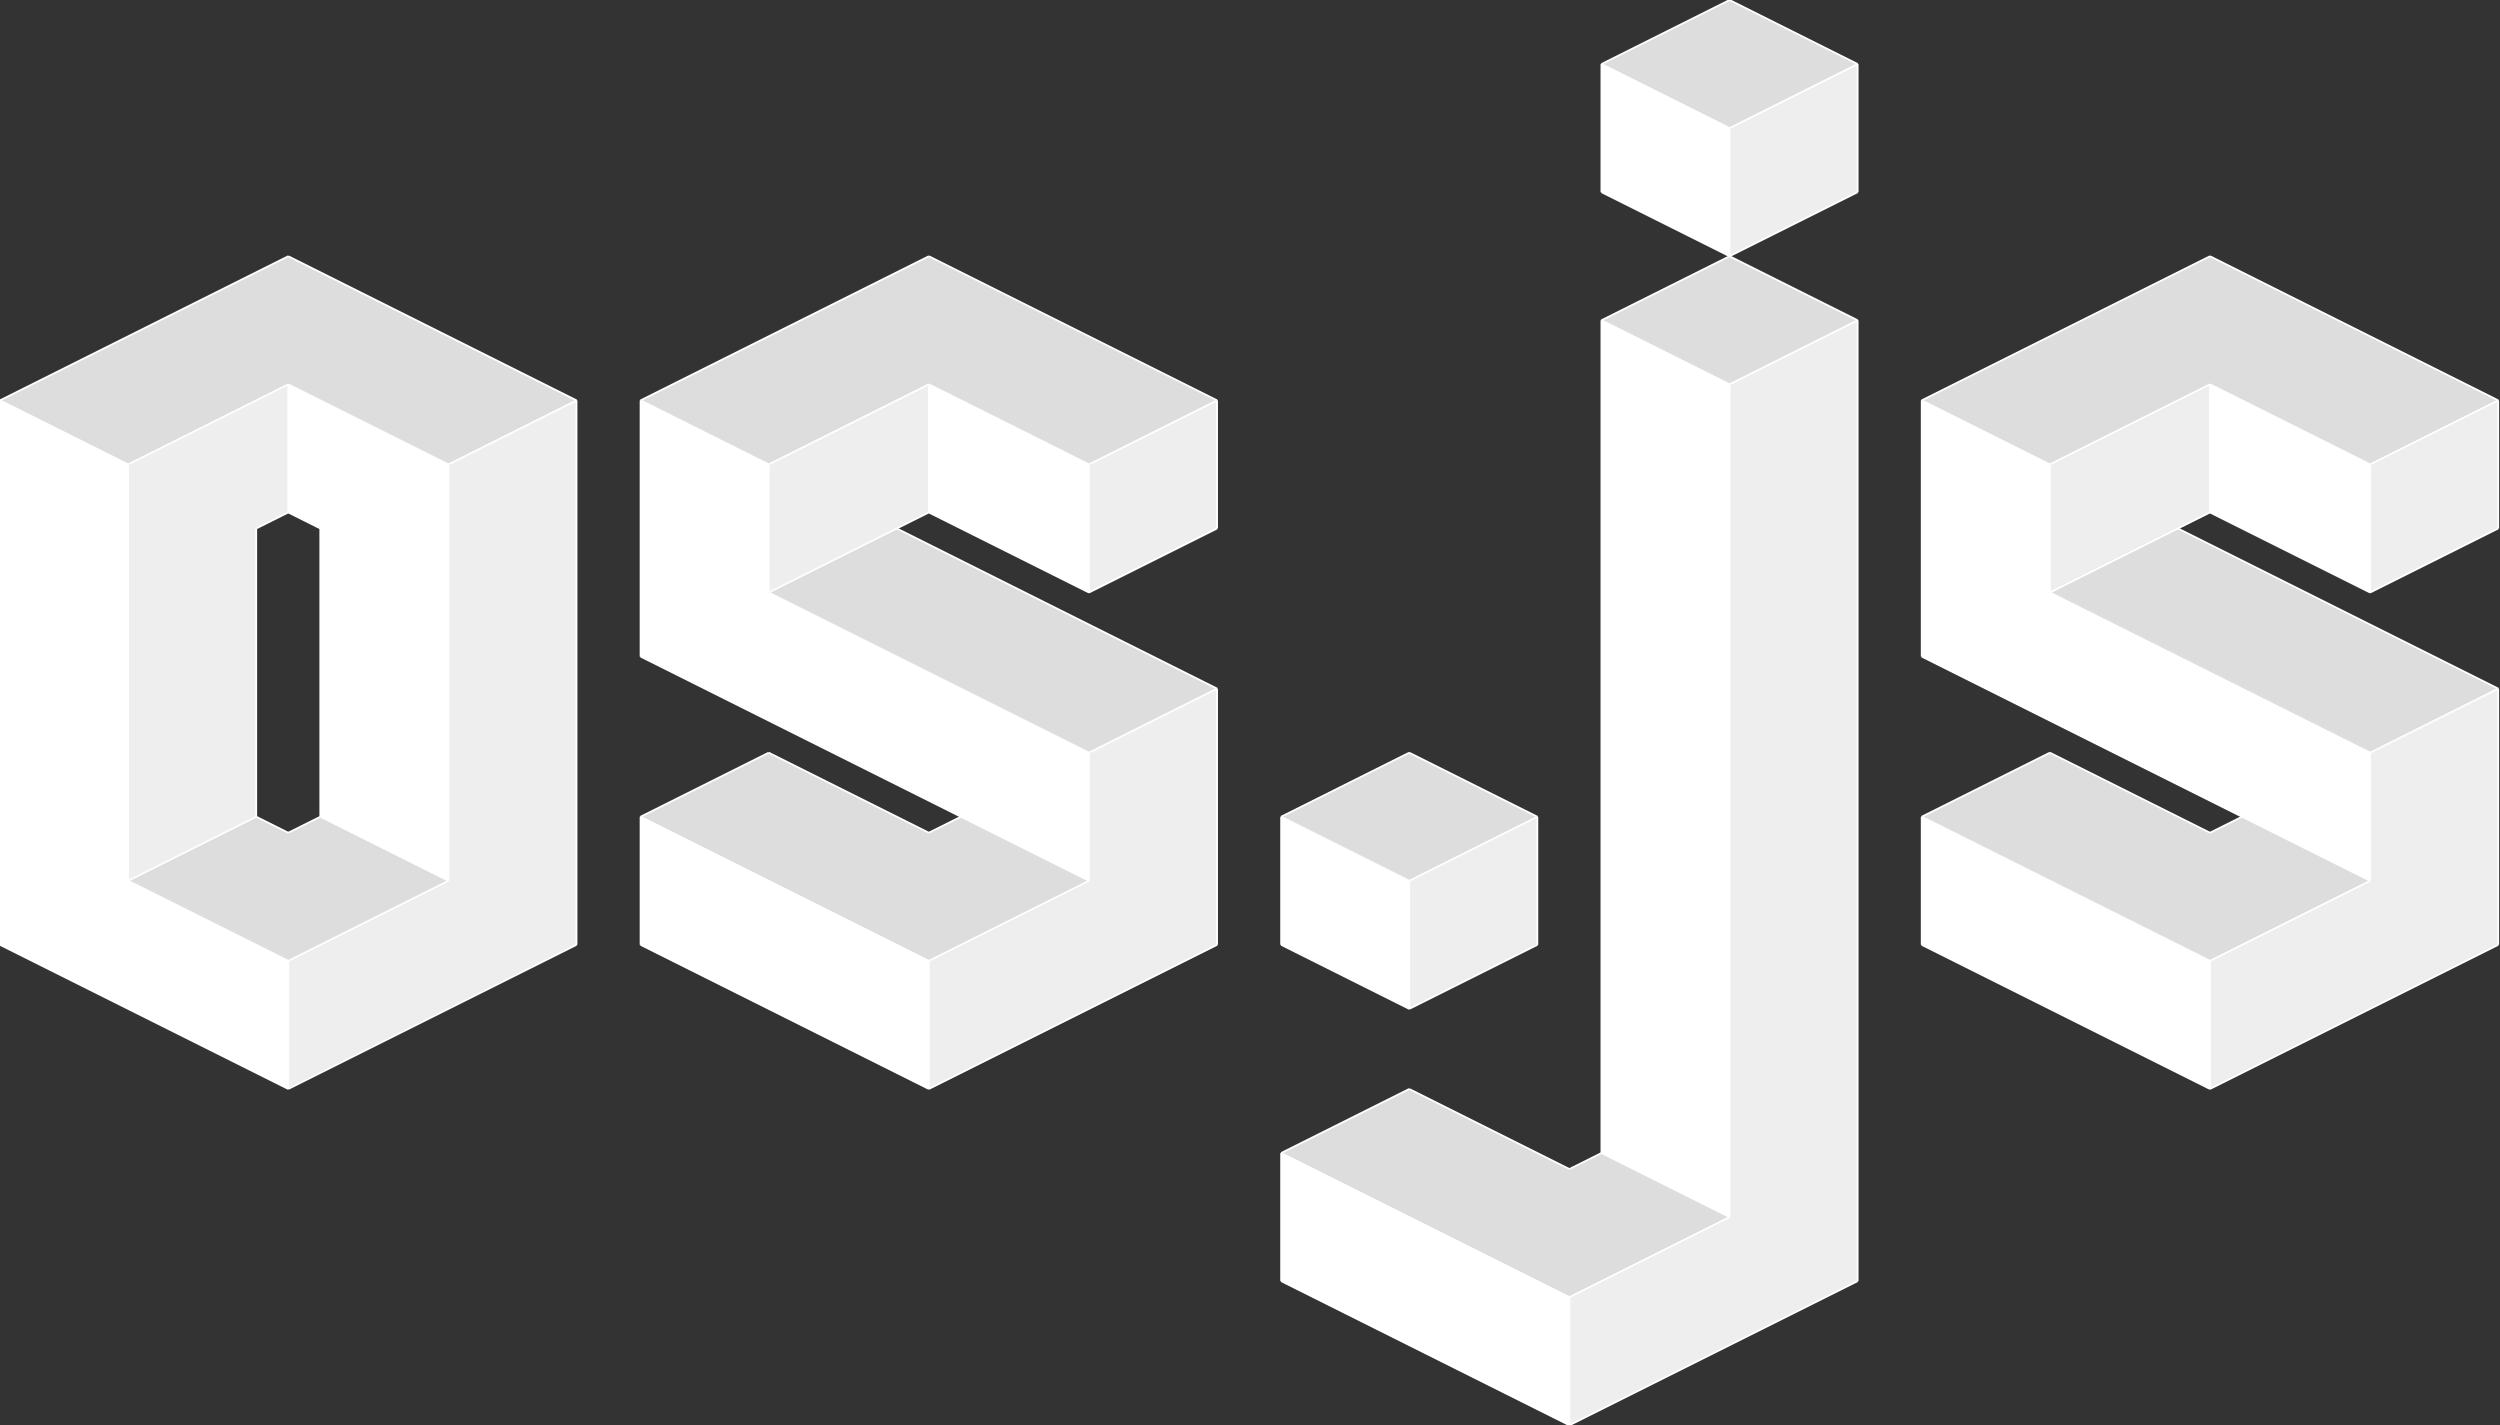 <?xml version="1.0" encoding="utf-8"?>
<!-- Generator: Adobe Illustrator 19.2.0, SVG Export Plug-In . SVG Version: 6.00 Build 0)  -->
<svg version="1.1" id="Layer_1" xmlns="http://www.w3.org/2000/svg" xmlns:xlink="http://www.w3.org/1999/xlink" x="0px" y="0px"
	 viewBox="0 0 1405 801" style="enable-background:new 0 0 1405 801;" xml:space="preserve">
<rect x="0" y="0" width="1405" height="801" fill="#333333" stroke="none"/>
<style type="text/css">
	.st0{fill:#FFF;}
	.st1{fill:#EEE;}
	.st2{fill:#DDD;}
	.st3{fill:none;stroke:#FFF;stroke-miterlimit:10;}
</style>
<g id="XMLID_1_">
	<g>
		<polygon class="st0" points="522,540 522,612 360,531 360,459"/>
		<polygon class="st0" points="1242,540 1242,612 1080,531 1080,459"/>
		<polygon class="st1" points="522,612 522,540 612,495 612,423 684,387 684,531"/>
		<polygon class="st1" points="1242,540 1332,495 1332,423 1404,387 1404,531 1242,612"/>
		<polygon class="st0" points="882,729 882,801 720,720 720,648"/>
		<polygon class="st1" points="882,801 882,729 972,684 972,216 1044,180 1044,720"/>
		<polygon class="st2" points="882,729 720,648 792,612 882,657 900,648 972,684"/>
		<polygon class="st2" points="522,540 360,459 432,423 522,468 540,459 612,495"/>
		<polygon class="st2" points="1242,540 1080,459 1152,423 1242,468 1260,459 1332,495"/>
		<polygon class="st0" points="972,684 900,648 900,180 972,216"/>
		<polygon class="st0" points="612,495 540,459 360,369 360,225 432,261 432,333 612,423"/>
		<polygon class="st0" points="1332,495 1260,459 1080,369 1080,225 1152,261 1152,333 1332,423"/>
		<polygon class="st0" points="792,495 792,567 720,531 720,459"/>
		<polygon class="st2" points="720,459 792,423 864,459 792,495"/>
		<polygon class="st1" points="1404,225 1404,297 1332,333 1332,261"/>
		<polygon class="st2" points="1404,225 1332,261 1242,216 1152,261 1080,225 1242,144"/>
		<polygon class="st2" points="1404,387 1332,423 1152,333 1224,297"/>
		<polygon class="st0" points="1332,261 1332,333 1242,288 1242,216"/>
		<polygon class="st1" points="1242,216 1242,288 1224,297 1152,333 1152,261"/>
		<polygon class="st1" points="1044,36 1044,108 972,144 972,72"/>
		<polygon class="st2" points="1044,36 972,72 900,36 972,0"/>
		<polygon class="st2" points="1044,180 972,216 900,180 972,144"/>
		<polygon class="st0" points="972,72 972,144 900,108 900,36"/>
		<polygon class="st1" points="864,459 864,531 792,567 792,495"/>
		<polygon class="st1" points="684,225 684,297 612,333 612,261"/>
		<polygon class="st2" points="684,225 612,261 522,216 432,261 360,225 522,144"/>
		<polygon class="st2" points="684,387 612,423 432,333 504,297"/>
		<polygon class="st0" points="612,261 612,333 522,288 522,216"/>
		<polygon class="st1" points="522,216 522,288 504,297 432,333 432,261"/>
		<polygon class="st1" points="324,225 324,531 162,612 162,540 252,495 252,261"/>
		<polygon class="st2" points="324,225 252,261 162,216 72,261 0,225 162,144"/>
		<polygon class="st0" points="252,261 252,495 180,459 180,297 162,288 162,216"/>
		<polygon class="st2" points="252,495 162,540 72,495 144,459 162,468 180,459"/>
		<polygon class="st0" points="162,540 162,612 0,531 0,225 72,261 72,495"/>
		<polygon class="st1" points="162,216 162,288 144,297 144,459 72,495 72,261"/>
	</g>
	<g>
		<line class="st3" x1="1242" y1="144" x2="1080" y2="225"/>
		<line class="st3" x1="1242" y1="144" x2="1404" y2="225"/>
		<line class="st3" x1="1242" y1="216" x2="1242" y2="288"/>
		<line class="st3" x1="1242" y1="216" x2="1152" y2="261"/>
		<line class="st3" x1="1080" y1="225" x2="1152" y2="261"/>
		<line class="st3" x1="1404" y1="225" x2="1332" y2="261"/>
		<line class="st3" x1="1242" y1="216" x2="1332" y2="261"/>
		<polyline class="st3" points="1242,288 1224,297 1152,333"/>
		<line class="st3" x1="1152" y1="261" x2="1152" y2="333"/>
		<line class="st3" x1="1404" y1="225" x2="1404" y2="297"/>
		<line class="st3" x1="1332" y1="261" x2="1332" y2="333"/>
		<line class="st3" x1="1404" y1="297" x2="1332" y2="333"/>
		<line class="st3" x1="1242" y1="288" x2="1332" y2="333"/>
		<line class="st3" x1="1080" y1="225" x2="1080" y2="369"/>
		<polyline class="st3" points="1080,369 1260,459 1332,495"/>
		<line class="st3" x1="1152" y1="333" x2="1332" y2="423"/>
		<line class="st3" x1="1332" y1="423" x2="1332" y2="495"/>
		<line class="st3" x1="1332" y1="423" x2="1404" y2="387"/>
		<line class="st3" x1="1404" y1="387" x2="1224" y2="297"/>
		<line class="st3" x1="1152" y1="423" x2="1080" y2="459"/>
		<line class="st3" x1="1404" y1="387" x2="1404" y2="531"/>
		<line class="st3" x1="1080" y1="459" x2="1080" y2="531"/>
		<line class="st3" x1="1152" y1="423" x2="1242" y2="468"/>
		<line class="st3" x1="1260" y1="459" x2="1242" y2="468"/>
		<line class="st3" x1="1242" y1="540" x2="1332" y2="495"/>
		<line class="st3" x1="1080" y1="459" x2="1242" y2="540"/>
		<line class="st3" x1="1404" y1="531" x2="1242" y2="612"/>
		<line class="st3" x1="1080" y1="531" x2="1242" y2="612"/>
		<line class="st3" x1="1044" y1="36" x2="972" y2="72"/>
		<line class="st3" x1="1044" y1="36" x2="1044" y2="108"/>
		<line class="st3" x1="972" y1="72" x2="972" y2="144"/>
		<line class="st3" x1="1044" y1="108" x2="972" y2="144"/>
		<line class="st3" x1="792" y1="612" x2="720" y2="648"/>
		<line class="st3" x1="720" y1="648" x2="720" y2="720"/>
		<line class="st3" x1="792" y1="612" x2="882" y2="657"/>
		<line class="st3" x1="900" y1="648" x2="882" y2="657"/>
		<line class="st3" x1="882" y1="729" x2="972" y2="684"/>
		<line class="st3" x1="720" y1="648" x2="882" y2="729"/>
		<line class="st3" x1="1044" y1="720" x2="882" y2="801"/>
		<line class="st3" x1="720" y1="720" x2="882" y2="801"/>
		<line class="st3" x1="1044" y1="36" x2="972" y2="0"/>
		<line class="st3" x1="972" y1="0" x2="900" y2="36"/>
		<line class="st3" x1="972" y1="72" x2="900" y2="36"/>
		<line class="st3" x1="900" y1="108" x2="972" y2="144"/>
		<line class="st3" x1="900" y1="36" x2="900" y2="108"/>
		<line class="st3" x1="1044" y1="180" x2="972" y2="216"/>
		<line class="st3" x1="1044" y1="180" x2="972" y2="144"/>
		<line class="st3" x1="972" y1="144" x2="900" y2="180"/>
		<line class="st3" x1="972" y1="216" x2="900" y2="180"/>
		<line class="st3" x1="900" y1="180" x2="900" y2="648"/>
		<line class="st3" x1="1044" y1="180" x2="1044" y2="720"/>
		<line class="st3" x1="972" y1="684" x2="972" y2="216"/>
		<line class="st3" x1="900" y1="648" x2="972" y2="684"/>
		<line class="st3" x1="864" y1="459" x2="792" y2="495"/>
		<line class="st3" x1="864" y1="459" x2="864" y2="531"/>
		<line class="st3" x1="792" y1="495" x2="792" y2="567"/>
		<line class="st3" x1="864" y1="531" x2="792" y2="567"/>
		<line class="st3" x1="864" y1="459" x2="792" y2="423"/>
		<line class="st3" x1="792" y1="423" x2="720" y2="459"/>
		<line class="st3" x1="792" y1="495" x2="720" y2="459"/>
		<line class="st3" x1="720" y1="531" x2="792" y2="567"/>
		<line class="st3" x1="720" y1="459" x2="720" y2="531"/>
		<line class="st3" x1="522" y1="144" x2="360" y2="225"/>
		<line class="st3" x1="522" y1="144" x2="684" y2="225"/>
		<line class="st3" x1="522" y1="216" x2="522" y2="288"/>
		<line class="st3" x1="522" y1="216" x2="432" y2="261"/>
		<line class="st3" x1="360" y1="225" x2="432" y2="261"/>
		<line class="st3" x1="684" y1="225" x2="612" y2="261"/>
		<line class="st3" x1="522" y1="216" x2="612" y2="261"/>
		<polyline class="st3" points="522,288 504,297 432,333"/>
		<line class="st3" x1="432" y1="261" x2="432" y2="333"/>
		<line class="st3" x1="684" y1="225" x2="684" y2="297"/>
		<line class="st3" x1="612" y1="261" x2="612" y2="333"/>
		<line class="st3" x1="684" y1="297" x2="612" y2="333"/>
		<line class="st3" x1="522" y1="288" x2="612" y2="333"/>
		<line class="st3" x1="360" y1="225" x2="360" y2="369"/>
		<polyline class="st3" points="360,369 540,459 612,495"/>
		<line class="st3" x1="432" y1="333" x2="612" y2="423"/>
		<line class="st3" x1="612" y1="423" x2="612" y2="495"/>
		<line class="st3" x1="612" y1="423" x2="684" y2="387"/>
		<line class="st3" x1="684" y1="387" x2="504" y2="297"/>
		<line class="st3" x1="432" y1="423" x2="360" y2="459"/>
		<line class="st3" x1="684" y1="387" x2="684" y2="531"/>
		<line class="st3" x1="360" y1="459" x2="360" y2="531"/>
		<line class="st3" x1="432" y1="423" x2="522" y2="468"/>
		<line class="st3" x1="540" y1="459" x2="522" y2="468"/>
		<line class="st3" x1="522" y1="540" x2="612" y2="495"/>
		<line class="st3" x1="360" y1="459" x2="522" y2="540"/>
		<line class="st3" x1="684" y1="531" x2="522" y2="612"/>
		<line class="st3" x1="360" y1="531" x2="522" y2="612"/>
		<line class="st3" x1="162" y1="144" x2="0" y2="225"/>
		<line class="st3" x1="162" y1="144" x2="324" y2="225"/>
		<line class="st3" x1="162" y1="216" x2="162" y2="288"/>
		<line class="st3" x1="162" y1="216" x2="72" y2="261"/>
		<line class="st3" x1="0" y1="225" x2="72" y2="261"/>
		<line class="st3" x1="324" y1="225" x2="252" y2="261"/>
		<line class="st3" x1="162" y1="216" x2="252" y2="261"/>
		<line class="st3" x1="162" y1="288" x2="180" y2="297"/>
		<line class="st3" x1="180" y1="459" x2="252" y2="495"/>
		<line class="st3" x1="252" y1="261" x2="252" y2="495"/>
		<line class="st3" x1="324" y1="225" x2="324" y2="531"/>
		<line class="st3" x1="180" y1="459" x2="162" y2="468"/>
		<line class="st3" x1="162" y1="540" x2="252" y2="495"/>
		<line class="st3" x1="324" y1="531" x2="162" y2="612"/>
		<line class="st3" x1="0" y1="531" x2="162" y2="612"/>
		<line class="st3" x1="180" y1="459" x2="180" y2="297"/>
		<line class="st3" x1="144" y1="297" x2="162" y2="288"/>
		<line class="st3" x1="144" y1="297" x2="144" y2="459"/>
		<line class="st3" x1="144" y1="459" x2="162" y2="468"/>
		<line class="st3" x1="144" y1="459" x2="72" y2="495"/>
		<line class="st3" x1="72" y1="495" x2="162" y2="540"/>
		<line class="st3" x1="162" y1="540" x2="162" y2="612"/>
		<line class="st3" x1="72" y1="495" x2="72" y2="261"/>
		<line class="st3" x1="0" y1="531" x2="0" y2="225"/>
		<line class="st3" x1="522" y1="540" x2="522" y2="612"/>
		<line class="st3" x1="882" y1="729" x2="882" y2="801"/>
		<line class="st3" x1="1242" y1="540" x2="1242" y2="612"/>
	</g>
</g>
</svg>
